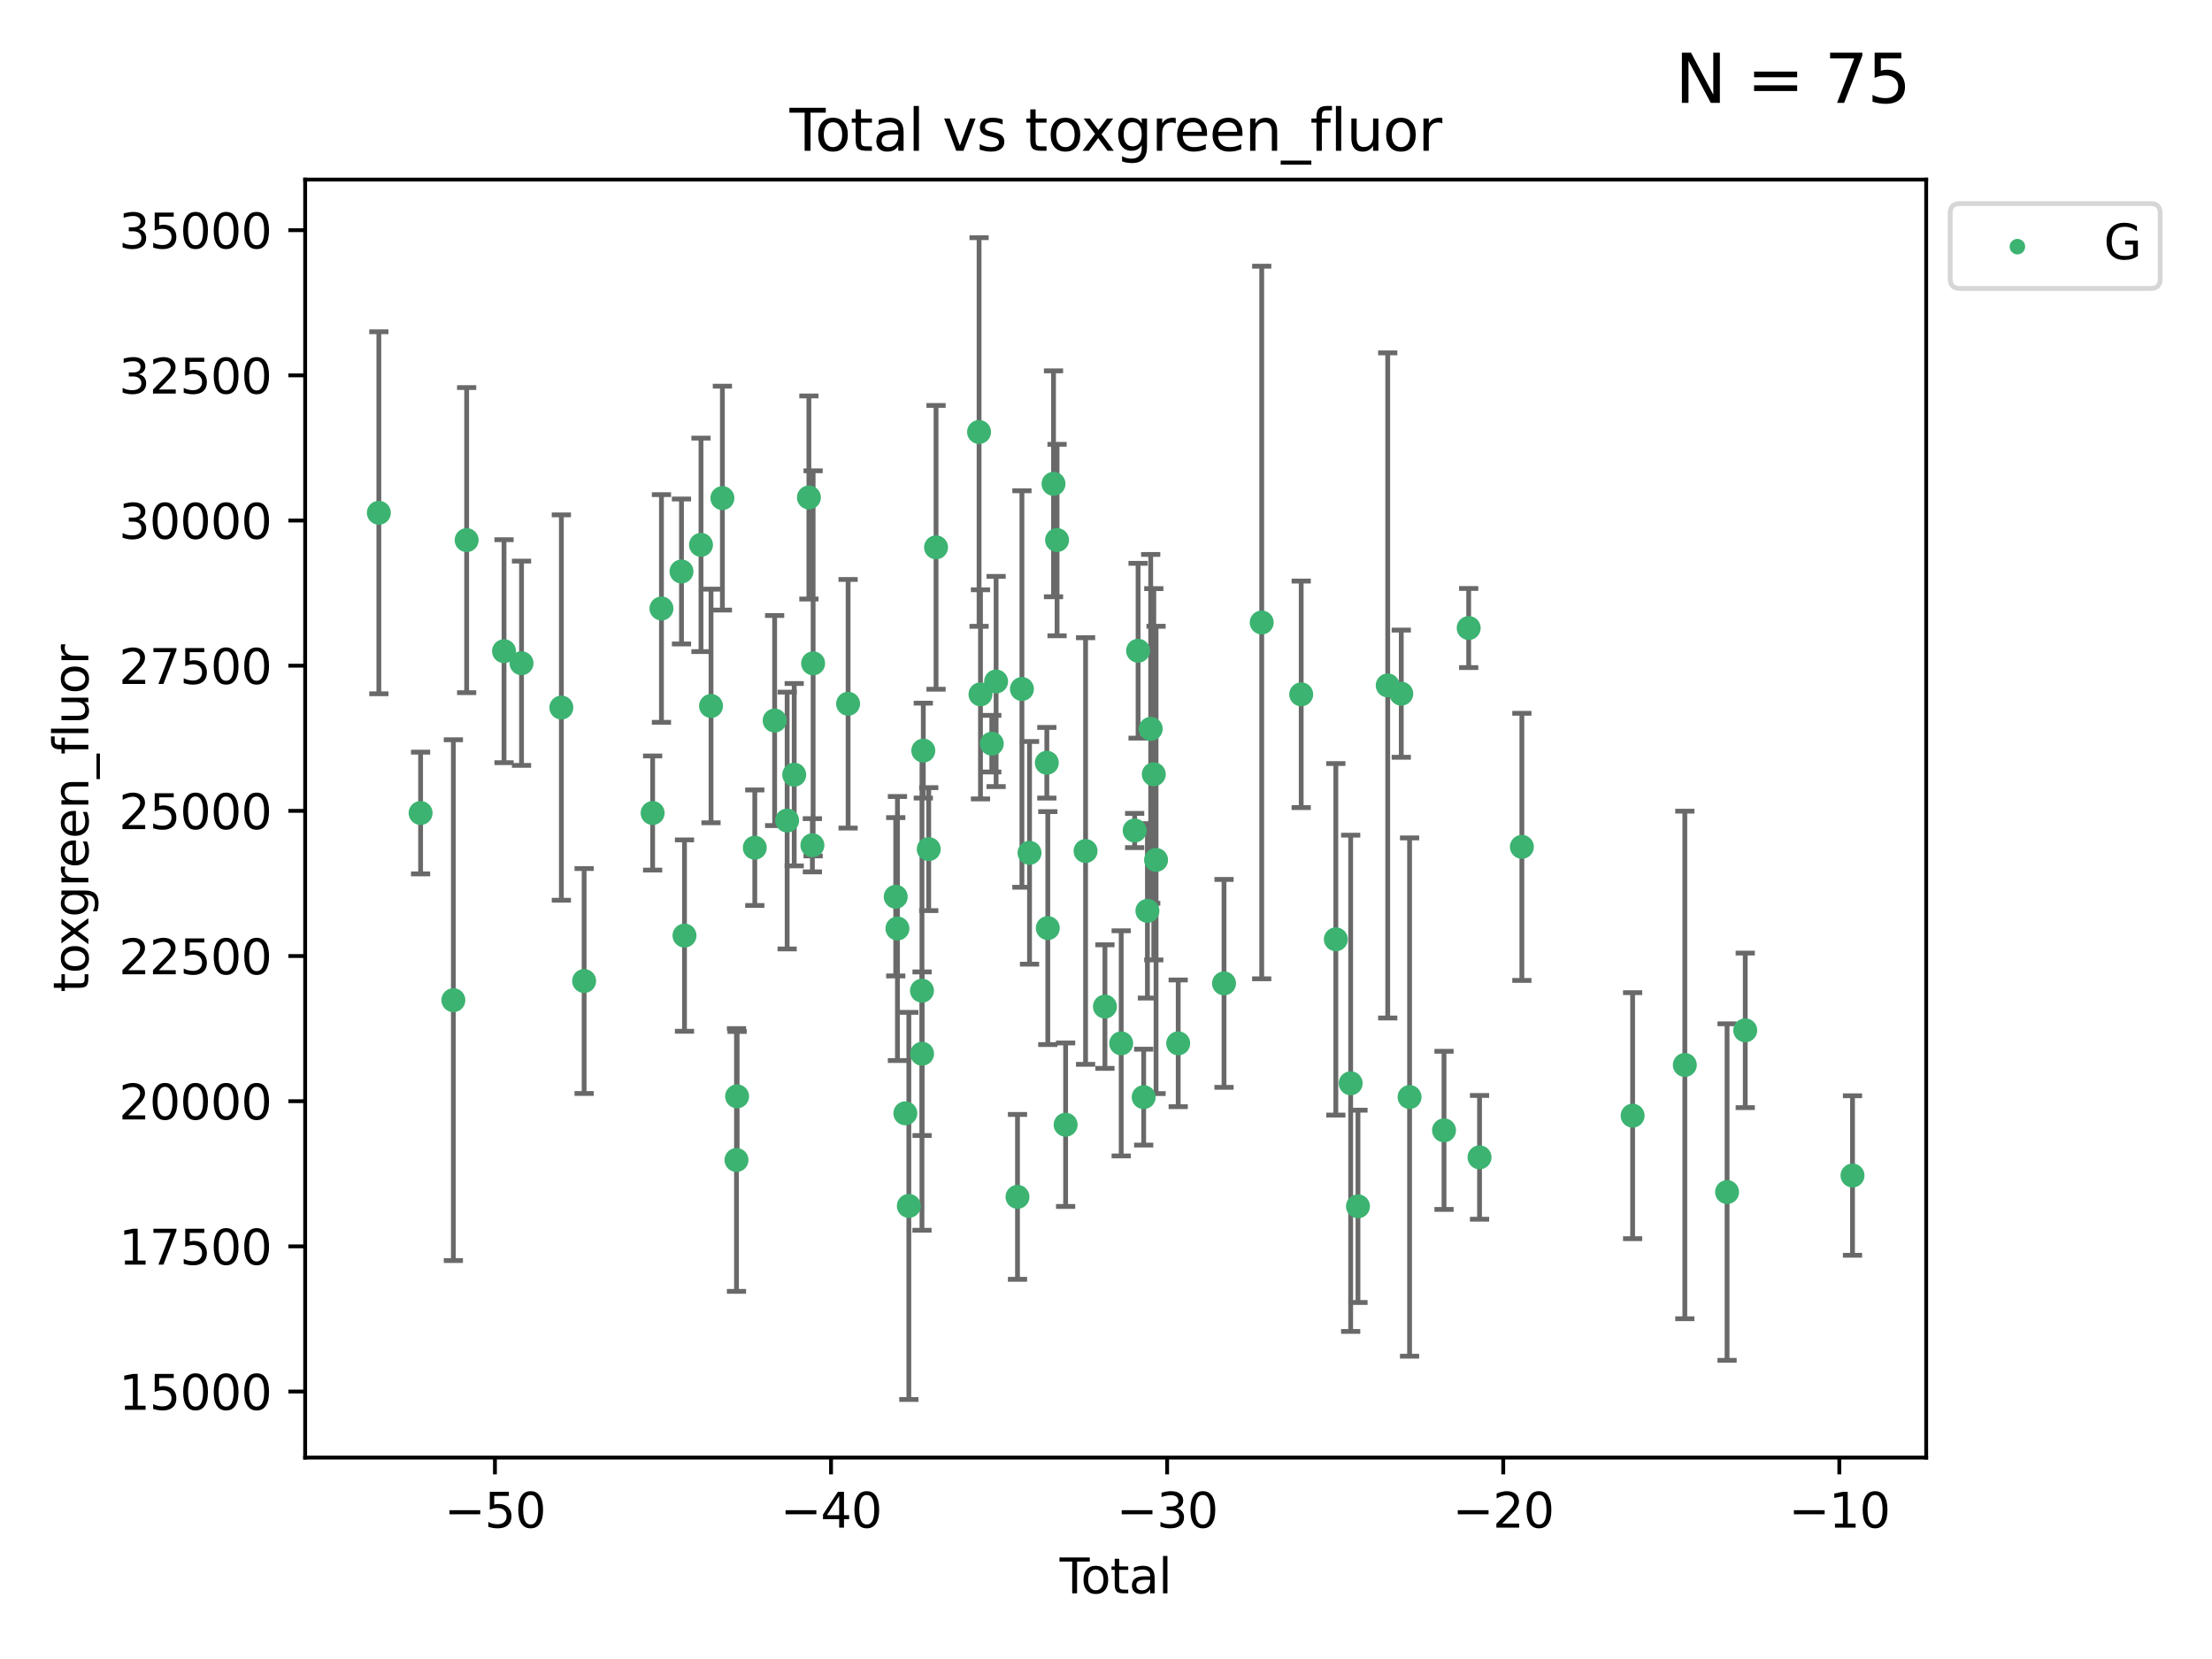 <?xml version="1.0" encoding="utf-8" standalone="no"?>
<!DOCTYPE svg PUBLIC "-//W3C//DTD SVG 1.1//EN"
  "http://www.w3.org/Graphics/SVG/1.1/DTD/svg11.dtd">
<svg xmlns:xlink="http://www.w3.org/1999/xlink" width="460.8pt" height="345.6pt" viewBox="0 0 460.8 345.6" xmlns="http://www.w3.org/2000/svg" version="1.1">
 <defs>
  <style type="text/css">*{stroke-linejoin: round; stroke-linecap: butt}</style>
 </defs>
 <g id="figure_1">
  <g id="patch_1">
   <path d="M 0 345.6 
L 460.8 345.6 
L 460.8 0 
L 0 0 
z
" style="fill: #ffffff"/>
  </g>
  <g id="axes_1">
   <g id="patch_2">
    <path d="M 63.571 303.64 
L 401.26 303.64 
L 401.26 37.411 
L 63.571 37.411 
z
" style="fill: #ffffff"/>
   </g>
   <g id="PathCollection_1">
    <defs>
     <path id="ma8400df9cc" d="M 0 1.118 
C 0.297 1.118 0.581 1 0.791 0.791 
C 1 0.581 1.118 0.297 1.118 0 
C 1.118 -0.297 1 -0.581 0.791 -0.791 
C 0.581 -1 0.297 -1.118 0 -1.118 
C -0.297 -1.118 -0.581 -1 -0.791 -0.791 
C -1 -0.581 -1.118 -0.297 -1.118 0 
C -1.118 0.297 -1 0.581 -0.791 0.791 
C -0.581 1 -0.297 1.118 0 1.118 
z
" style="stroke: #3cb371"/>
    </defs>
    <g clip-path="url(#p29e44ed78c)">
     <use xlink:href="#ma8400df9cc" x="78.921" y="106.821" style="fill: #3cb371; stroke: #3cb371"/>
     <use xlink:href="#ma8400df9cc" x="87.62" y="169.364" style="fill: #3cb371; stroke: #3cb371"/>
     <use xlink:href="#ma8400df9cc" x="94.445" y="208.353" style="fill: #3cb371; stroke: #3cb371"/>
     <use xlink:href="#ma8400df9cc" x="97.212" y="112.516" style="fill: #3cb371; stroke: #3cb371"/>
     <use xlink:href="#ma8400df9cc" x="104.997" y="135.652" style="fill: #3cb371; stroke: #3cb371"/>
     <use xlink:href="#ma8400df9cc" x="108.643" y="138.165" style="fill: #3cb371; stroke: #3cb371"/>
     <use xlink:href="#ma8400df9cc" x="116.941" y="147.396" style="fill: #3cb371; stroke: #3cb371"/>
     <use xlink:href="#ma8400df9cc" x="121.685" y="204.362" style="fill: #3cb371; stroke: #3cb371"/>
     <use xlink:href="#ma8400df9cc" x="135.954" y="169.367" style="fill: #3cb371; stroke: #3cb371"/>
     <use xlink:href="#ma8400df9cc" x="137.793" y="126.756" style="fill: #3cb371; stroke: #3cb371"/>
     <use xlink:href="#ma8400df9cc" x="141.966" y="119.05" style="fill: #3cb371; stroke: #3cb371"/>
     <use xlink:href="#ma8400df9cc" x="142.593" y="194.898" style="fill: #3cb371; stroke: #3cb371"/>
     <use xlink:href="#ma8400df9cc" x="146.029" y="113.502" style="fill: #3cb371; stroke: #3cb371"/>
     <use xlink:href="#ma8400df9cc" x="148.12" y="147.065" style="fill: #3cb371; stroke: #3cb371"/>
     <use xlink:href="#ma8400df9cc" x="150.488" y="103.765" style="fill: #3cb371; stroke: #3cb371"/>
     <use xlink:href="#ma8400df9cc" x="153.423" y="241.649" style="fill: #3cb371; stroke: #3cb371"/>
     <use xlink:href="#ma8400df9cc" x="153.552" y="228.39" style="fill: #3cb371; stroke: #3cb371"/>
     <use xlink:href="#ma8400df9cc" x="157.237" y="176.594" style="fill: #3cb371; stroke: #3cb371"/>
     <use xlink:href="#ma8400df9cc" x="161.372" y="150.101" style="fill: #3cb371; stroke: #3cb371"/>
     <use xlink:href="#ma8400df9cc" x="163.976" y="170.93" style="fill: #3cb371; stroke: #3cb371"/>
     <use xlink:href="#ma8400df9cc" x="165.449" y="161.387" style="fill: #3cb371; stroke: #3cb371"/>
     <use xlink:href="#ma8400df9cc" x="168.509" y="103.633" style="fill: #3cb371; stroke: #3cb371"/>
     <use xlink:href="#ma8400df9cc" x="169.236" y="176.083" style="fill: #3cb371; stroke: #3cb371"/>
     <use xlink:href="#ma8400df9cc" x="169.387" y="138.189" style="fill: #3cb371; stroke: #3cb371"/>
     <use xlink:href="#ma8400df9cc" x="176.674" y="146.607" style="fill: #3cb371; stroke: #3cb371"/>
     <use xlink:href="#ma8400df9cc" x="186.598" y="186.814" style="fill: #3cb371; stroke: #3cb371"/>
     <use xlink:href="#ma8400df9cc" x="186.953" y="193.427" style="fill: #3cb371; stroke: #3cb371"/>
     <use xlink:href="#ma8400df9cc" x="188.603" y="231.923" style="fill: #3cb371; stroke: #3cb371"/>
     <use xlink:href="#ma8400df9cc" x="189.329" y="251.214" style="fill: #3cb371; stroke: #3cb371"/>
     <use xlink:href="#ma8400df9cc" x="192.065" y="206.38" style="fill: #3cb371; stroke: #3cb371"/>
     <use xlink:href="#ma8400df9cc" x="192.084" y="219.511" style="fill: #3cb371; stroke: #3cb371"/>
     <use xlink:href="#ma8400df9cc" x="192.34" y="156.364" style="fill: #3cb371; stroke: #3cb371"/>
     <use xlink:href="#ma8400df9cc" x="193.471" y="176.886" style="fill: #3cb371; stroke: #3cb371"/>
     <use xlink:href="#ma8400df9cc" x="194.996" y="114.023" style="fill: #3cb371; stroke: #3cb371"/>
     <use xlink:href="#ma8400df9cc" x="203.958" y="89.993" style="fill: #3cb371; stroke: #3cb371"/>
     <use xlink:href="#ma8400df9cc" x="204.253" y="144.644" style="fill: #3cb371; stroke: #3cb371"/>
     <use xlink:href="#ma8400df9cc" x="206.609" y="154.92" style="fill: #3cb371; stroke: #3cb371"/>
     <use xlink:href="#ma8400df9cc" x="207.507" y="141.966" style="fill: #3cb371; stroke: #3cb371"/>
     <use xlink:href="#ma8400df9cc" x="211.964" y="249.33" style="fill: #3cb371; stroke: #3cb371"/>
     <use xlink:href="#ma8400df9cc" x="212.886" y="143.532" style="fill: #3cb371; stroke: #3cb371"/>
     <use xlink:href="#ma8400df9cc" x="214.47" y="177.66" style="fill: #3cb371; stroke: #3cb371"/>
     <use xlink:href="#ma8400df9cc" x="218.074" y="158.895" style="fill: #3cb371; stroke: #3cb371"/>
     <use xlink:href="#ma8400df9cc" x="218.276" y="193.338" style="fill: #3cb371; stroke: #3cb371"/>
     <use xlink:href="#ma8400df9cc" x="219.467" y="100.785" style="fill: #3cb371; stroke: #3cb371"/>
     <use xlink:href="#ma8400df9cc" x="220.206" y="112.503" style="fill: #3cb371; stroke: #3cb371"/>
     <use xlink:href="#ma8400df9cc" x="221.988" y="234.299" style="fill: #3cb371; stroke: #3cb371"/>
     <use xlink:href="#ma8400df9cc" x="226.144" y="177.283" style="fill: #3cb371; stroke: #3cb371"/>
     <use xlink:href="#ma8400df9cc" x="230.178" y="209.687" style="fill: #3cb371; stroke: #3cb371"/>
     <use xlink:href="#ma8400df9cc" x="233.567" y="217.348" style="fill: #3cb371; stroke: #3cb371"/>
     <use xlink:href="#ma8400df9cc" x="236.369" y="173.01" style="fill: #3cb371; stroke: #3cb371"/>
     <use xlink:href="#ma8400df9cc" x="237.083" y="135.561" style="fill: #3cb371; stroke: #3cb371"/>
     <use xlink:href="#ma8400df9cc" x="238.251" y="228.552" style="fill: #3cb371; stroke: #3cb371"/>
     <use xlink:href="#ma8400df9cc" x="239.029" y="189.749" style="fill: #3cb371; stroke: #3cb371"/>
     <use xlink:href="#ma8400df9cc" x="239.712" y="151.833" style="fill: #3cb371; stroke: #3cb371"/>
     <use xlink:href="#ma8400df9cc" x="240.356" y="161.294" style="fill: #3cb371; stroke: #3cb371"/>
     <use xlink:href="#ma8400df9cc" x="240.828" y="179.136" style="fill: #3cb371; stroke: #3cb371"/>
     <use xlink:href="#ma8400df9cc" x="245.442" y="217.345" style="fill: #3cb371; stroke: #3cb371"/>
     <use xlink:href="#ma8400df9cc" x="254.985" y="204.856" style="fill: #3cb371; stroke: #3cb371"/>
     <use xlink:href="#ma8400df9cc" x="262.838" y="129.677" style="fill: #3cb371; stroke: #3cb371"/>
     <use xlink:href="#ma8400df9cc" x="271.065" y="144.642" style="fill: #3cb371; stroke: #3cb371"/>
     <use xlink:href="#ma8400df9cc" x="278.279" y="195.677" style="fill: #3cb371; stroke: #3cb371"/>
     <use xlink:href="#ma8400df9cc" x="281.37" y="225.668" style="fill: #3cb371; stroke: #3cb371"/>
     <use xlink:href="#ma8400df9cc" x="282.891" y="251.303" style="fill: #3cb371; stroke: #3cb371"/>
     <use xlink:href="#ma8400df9cc" x="289.089" y="142.788" style="fill: #3cb371; stroke: #3cb371"/>
     <use xlink:href="#ma8400df9cc" x="291.911" y="144.506" style="fill: #3cb371; stroke: #3cb371"/>
     <use xlink:href="#ma8400df9cc" x="293.641" y="228.534" style="fill: #3cb371; stroke: #3cb371"/>
     <use xlink:href="#ma8400df9cc" x="300.817" y="235.47" style="fill: #3cb371; stroke: #3cb371"/>
     <use xlink:href="#ma8400df9cc" x="305.954" y="130.829" style="fill: #3cb371; stroke: #3cb371"/>
     <use xlink:href="#ma8400df9cc" x="308.216" y="241.094" style="fill: #3cb371; stroke: #3cb371"/>
     <use xlink:href="#ma8400df9cc" x="317.034" y="176.416" style="fill: #3cb371; stroke: #3cb371"/>
     <use xlink:href="#ma8400df9cc" x="340.106" y="232.413" style="fill: #3cb371; stroke: #3cb371"/>
     <use xlink:href="#ma8400df9cc" x="350.98" y="221.85" style="fill: #3cb371; stroke: #3cb371"/>
     <use xlink:href="#ma8400df9cc" x="359.78" y="248.329" style="fill: #3cb371; stroke: #3cb371"/>
     <use xlink:href="#ma8400df9cc" x="363.567" y="214.638" style="fill: #3cb371; stroke: #3cb371"/>
     <use xlink:href="#ma8400df9cc" x="385.911" y="244.881" style="fill: #3cb371; stroke: #3cb371"/>
    </g>
   </g>
   <g id="matplotlib.axis_1">
    <g id="xtick_1">
     <g id="line2d_1">
      <defs>
       <path id="me58704689b" d="M 0 0 
L 0 3.5 
" style="stroke: #000000; stroke-width: 0.8"/>
      </defs>
      <g>
       <use xlink:href="#me58704689b" x="103.104" y="303.64" style="stroke: #000000; stroke-width: 0.8"/>
      </g>
     </g>
     <g id="text_1">
      <!-- −50 -->
      <g transform="translate(92.552 318.238)scale(0.1 -0.1)">
       <defs>
        <path id="DejaVuSans-2212" d="M 678 2272 
L 4684 2272 
L 4684 1741 
L 678 1741 
L 678 2272 
z
" transform="scale(0.016)"/>
        <path id="DejaVuSans-35" d="M 691 4666 
L 3169 4666 
L 3169 4134 
L 1269 4134 
L 1269 2991 
Q 1406 3038 1543 3061 
Q 1681 3084 1819 3084 
Q 2600 3084 3056 2656 
Q 3513 2228 3513 1497 
Q 3513 744 3044 326 
Q 2575 -91 1722 -91 
Q 1428 -91 1123 -41 
Q 819 9 494 109 
L 494 744 
Q 775 591 1075 516 
Q 1375 441 1709 441 
Q 2250 441 2565 725 
Q 2881 1009 2881 1497 
Q 2881 1984 2565 2268 
Q 2250 2553 1709 2553 
Q 1456 2553 1204 2497 
Q 953 2441 691 2322 
L 691 4666 
z
" transform="scale(0.016)"/>
        <path id="DejaVuSans-30" d="M 2034 4250 
Q 1547 4250 1301 3770 
Q 1056 3291 1056 2328 
Q 1056 1369 1301 889 
Q 1547 409 2034 409 
Q 2525 409 2770 889 
Q 3016 1369 3016 2328 
Q 3016 3291 2770 3770 
Q 2525 4250 2034 4250 
z
M 2034 4750 
Q 2819 4750 3233 4129 
Q 3647 3509 3647 2328 
Q 3647 1150 3233 529 
Q 2819 -91 2034 -91 
Q 1250 -91 836 529 
Q 422 1150 422 2328 
Q 422 3509 836 4129 
Q 1250 4750 2034 4750 
z
" transform="scale(0.016)"/>
       </defs>
       <use xlink:href="#DejaVuSans-2212"/>
       <use xlink:href="#DejaVuSans-35" x="83.789"/>
       <use xlink:href="#DejaVuSans-30" x="147.412"/>
      </g>
     </g>
    </g>
    <g id="xtick_2">
     <g id="line2d_2">
      <g>
       <use xlink:href="#me58704689b" x="173.12" y="303.64" style="stroke: #000000; stroke-width: 0.8"/>
      </g>
     </g>
     <g id="text_2">
      <!-- −40 -->
      <g transform="translate(162.567 318.238)scale(0.1 -0.1)">
       <defs>
        <path id="DejaVuSans-34" d="M 2419 4116 
L 825 1625 
L 2419 1625 
L 2419 4116 
z
M 2253 4666 
L 3047 4666 
L 3047 1625 
L 3713 1625 
L 3713 1100 
L 3047 1100 
L 3047 0 
L 2419 0 
L 2419 1100 
L 313 1100 
L 313 1709 
L 2253 4666 
z
" transform="scale(0.016)"/>
       </defs>
       <use xlink:href="#DejaVuSans-2212"/>
       <use xlink:href="#DejaVuSans-34" x="83.789"/>
       <use xlink:href="#DejaVuSans-30" x="147.412"/>
      </g>
     </g>
    </g>
    <g id="xtick_3">
     <g id="line2d_3">
      <g>
       <use xlink:href="#me58704689b" x="243.135" y="303.64" style="stroke: #000000; stroke-width: 0.8"/>
      </g>
     </g>
     <g id="text_3">
      <!-- −30 -->
      <g transform="translate(232.583 318.238)scale(0.1 -0.1)">
       <defs>
        <path id="DejaVuSans-33" d="M 2597 2516 
Q 3050 2419 3304 2112 
Q 3559 1806 3559 1356 
Q 3559 666 3084 287 
Q 2609 -91 1734 -91 
Q 1441 -91 1130 -33 
Q 819 25 488 141 
L 488 750 
Q 750 597 1062 519 
Q 1375 441 1716 441 
Q 2309 441 2620 675 
Q 2931 909 2931 1356 
Q 2931 1769 2642 2001 
Q 2353 2234 1838 2234 
L 1294 2234 
L 1294 2753 
L 1863 2753 
Q 2328 2753 2575 2939 
Q 2822 3125 2822 3475 
Q 2822 3834 2567 4026 
Q 2313 4219 1838 4219 
Q 1578 4219 1281 4162 
Q 984 4106 628 3988 
L 628 4550 
Q 988 4650 1302 4700 
Q 1616 4750 1894 4750 
Q 2613 4750 3031 4423 
Q 3450 4097 3450 3541 
Q 3450 3153 3228 2886 
Q 3006 2619 2597 2516 
z
" transform="scale(0.016)"/>
       </defs>
       <use xlink:href="#DejaVuSans-2212"/>
       <use xlink:href="#DejaVuSans-33" x="83.789"/>
       <use xlink:href="#DejaVuSans-30" x="147.412"/>
      </g>
     </g>
    </g>
    <g id="xtick_4">
     <g id="line2d_4">
      <g>
       <use xlink:href="#me58704689b" x="313.151" y="303.64" style="stroke: #000000; stroke-width: 0.8"/>
      </g>
     </g>
     <g id="text_4">
      <!-- −20 -->
      <g transform="translate(302.598 318.238)scale(0.1 -0.1)">
       <defs>
        <path id="DejaVuSans-32" d="M 1228 531 
L 3431 531 
L 3431 0 
L 469 0 
L 469 531 
Q 828 903 1448 1529 
Q 2069 2156 2228 2338 
Q 2531 2678 2651 2914 
Q 2772 3150 2772 3378 
Q 2772 3750 2511 3984 
Q 2250 4219 1831 4219 
Q 1534 4219 1204 4116 
Q 875 4013 500 3803 
L 500 4441 
Q 881 4594 1212 4672 
Q 1544 4750 1819 4750 
Q 2544 4750 2975 4387 
Q 3406 4025 3406 3419 
Q 3406 3131 3298 2873 
Q 3191 2616 2906 2266 
Q 2828 2175 2409 1742 
Q 1991 1309 1228 531 
z
" transform="scale(0.016)"/>
       </defs>
       <use xlink:href="#DejaVuSans-2212"/>
       <use xlink:href="#DejaVuSans-32" x="83.789"/>
       <use xlink:href="#DejaVuSans-30" x="147.412"/>
      </g>
     </g>
    </g>
    <g id="xtick_5">
     <g id="line2d_5">
      <g>
       <use xlink:href="#me58704689b" x="383.166" y="303.64" style="stroke: #000000; stroke-width: 0.8"/>
      </g>
     </g>
     <g id="text_5">
      <!-- −10 -->
      <g transform="translate(372.614 318.238)scale(0.1 -0.1)">
       <defs>
        <path id="DejaVuSans-31" d="M 794 531 
L 1825 531 
L 1825 4091 
L 703 3866 
L 703 4441 
L 1819 4666 
L 2450 4666 
L 2450 531 
L 3481 531 
L 3481 0 
L 794 0 
L 794 531 
z
" transform="scale(0.016)"/>
       </defs>
       <use xlink:href="#DejaVuSans-2212"/>
       <use xlink:href="#DejaVuSans-31" x="83.789"/>
       <use xlink:href="#DejaVuSans-30" x="147.412"/>
      </g>
     </g>
    </g>
    <g id="text_6">
     <!-- Total -->
     <g transform="translate(220.739 331.917)scale(0.1 -0.1)">
      <defs>
       <path id="DejaVuSans-54" d="M -19 4666 
L 3928 4666 
L 3928 4134 
L 2272 4134 
L 2272 0 
L 1638 0 
L 1638 4134 
L -19 4134 
L -19 4666 
z
" transform="scale(0.016)"/>
       <path id="DejaVuSans-6f" d="M 1959 3097 
Q 1497 3097 1228 2736 
Q 959 2375 959 1747 
Q 959 1119 1226 758 
Q 1494 397 1959 397 
Q 2419 397 2687 759 
Q 2956 1122 2956 1747 
Q 2956 2369 2687 2733 
Q 2419 3097 1959 3097 
z
M 1959 3584 
Q 2709 3584 3137 3096 
Q 3566 2609 3566 1747 
Q 3566 888 3137 398 
Q 2709 -91 1959 -91 
Q 1206 -91 779 398 
Q 353 888 353 1747 
Q 353 2609 779 3096 
Q 1206 3584 1959 3584 
z
" transform="scale(0.016)"/>
       <path id="DejaVuSans-74" d="M 1172 4494 
L 1172 3500 
L 2356 3500 
L 2356 3053 
L 1172 3053 
L 1172 1153 
Q 1172 725 1289 603 
Q 1406 481 1766 481 
L 2356 481 
L 2356 0 
L 1766 0 
Q 1100 0 847 248 
Q 594 497 594 1153 
L 594 3053 
L 172 3053 
L 172 3500 
L 594 3500 
L 594 4494 
L 1172 4494 
z
" transform="scale(0.016)"/>
       <path id="DejaVuSans-61" d="M 2194 1759 
Q 1497 1759 1228 1600 
Q 959 1441 959 1056 
Q 959 750 1161 570 
Q 1363 391 1709 391 
Q 2188 391 2477 730 
Q 2766 1069 2766 1631 
L 2766 1759 
L 2194 1759 
z
M 3341 1997 
L 3341 0 
L 2766 0 
L 2766 531 
Q 2569 213 2275 61 
Q 1981 -91 1556 -91 
Q 1019 -91 701 211 
Q 384 513 384 1019 
Q 384 1609 779 1909 
Q 1175 2209 1959 2209 
L 2766 2209 
L 2766 2266 
Q 2766 2663 2505 2880 
Q 2244 3097 1772 3097 
Q 1472 3097 1187 3025 
Q 903 2953 641 2809 
L 641 3341 
Q 956 3463 1253 3523 
Q 1550 3584 1831 3584 
Q 2591 3584 2966 3190 
Q 3341 2797 3341 1997 
z
" transform="scale(0.016)"/>
       <path id="DejaVuSans-6c" d="M 603 4863 
L 1178 4863 
L 1178 0 
L 603 0 
L 603 4863 
z
" transform="scale(0.016)"/>
      </defs>
      <use xlink:href="#DejaVuSans-54"/>
      <use xlink:href="#DejaVuSans-6f" x="44.084"/>
      <use xlink:href="#DejaVuSans-74" x="105.266"/>
      <use xlink:href="#DejaVuSans-61" x="144.475"/>
      <use xlink:href="#DejaVuSans-6c" x="205.754"/>
     </g>
    </g>
   </g>
   <g id="matplotlib.axis_2">
    <g id="ytick_1">
     <g id="line2d_6">
      <defs>
       <path id="m68dee254c5" d="M 0 0 
L -3.5 0 
" style="stroke: #000000; stroke-width: 0.8"/>
      </defs>
      <g>
       <use xlink:href="#m68dee254c5" x="63.571" y="289.883" style="stroke: #000000; stroke-width: 0.8"/>
      </g>
     </g>
     <g id="text_7">
      <!-- 15000 -->
      <g transform="translate(24.759 293.683)scale(0.1 -0.1)">
       <use xlink:href="#DejaVuSans-31"/>
       <use xlink:href="#DejaVuSans-35" x="63.623"/>
       <use xlink:href="#DejaVuSans-30" x="127.246"/>
       <use xlink:href="#DejaVuSans-30" x="190.869"/>
       <use xlink:href="#DejaVuSans-30" x="254.492"/>
      </g>
     </g>
    </g>
    <g id="ytick_2">
     <g id="line2d_7">
      <g>
       <use xlink:href="#m68dee254c5" x="63.571" y="259.642" style="stroke: #000000; stroke-width: 0.8"/>
      </g>
     </g>
     <g id="text_8">
      <!-- 17500 -->
      <g transform="translate(24.759 263.441)scale(0.1 -0.1)">
       <defs>
        <path id="DejaVuSans-37" d="M 525 4666 
L 3525 4666 
L 3525 4397 
L 1831 0 
L 1172 0 
L 2766 4134 
L 525 4134 
L 525 4666 
z
" transform="scale(0.016)"/>
       </defs>
       <use xlink:href="#DejaVuSans-31"/>
       <use xlink:href="#DejaVuSans-37" x="63.623"/>
       <use xlink:href="#DejaVuSans-35" x="127.246"/>
       <use xlink:href="#DejaVuSans-30" x="190.869"/>
       <use xlink:href="#DejaVuSans-30" x="254.492"/>
      </g>
     </g>
    </g>
    <g id="ytick_3">
     <g id="line2d_8">
      <g>
       <use xlink:href="#m68dee254c5" x="63.571" y="229.4" style="stroke: #000000; stroke-width: 0.8"/>
      </g>
     </g>
     <g id="text_9">
      <!-- 20000 -->
      <g transform="translate(24.759 233.199)scale(0.1 -0.1)">
       <use xlink:href="#DejaVuSans-32"/>
       <use xlink:href="#DejaVuSans-30" x="63.623"/>
       <use xlink:href="#DejaVuSans-30" x="127.246"/>
       <use xlink:href="#DejaVuSans-30" x="190.869"/>
       <use xlink:href="#DejaVuSans-30" x="254.492"/>
      </g>
     </g>
    </g>
    <g id="ytick_4">
     <g id="line2d_9">
      <g>
       <use xlink:href="#m68dee254c5" x="63.571" y="199.159" style="stroke: #000000; stroke-width: 0.8"/>
      </g>
     </g>
     <g id="text_10">
      <!-- 22500 -->
      <g transform="translate(24.759 202.958)scale(0.1 -0.1)">
       <use xlink:href="#DejaVuSans-32"/>
       <use xlink:href="#DejaVuSans-32" x="63.623"/>
       <use xlink:href="#DejaVuSans-35" x="127.246"/>
       <use xlink:href="#DejaVuSans-30" x="190.869"/>
       <use xlink:href="#DejaVuSans-30" x="254.492"/>
      </g>
     </g>
    </g>
    <g id="ytick_5">
     <g id="line2d_10">
      <g>
       <use xlink:href="#m68dee254c5" x="63.571" y="168.917" style="stroke: #000000; stroke-width: 0.8"/>
      </g>
     </g>
     <g id="text_11">
      <!-- 25000 -->
      <g transform="translate(24.759 172.716)scale(0.1 -0.1)">
       <use xlink:href="#DejaVuSans-32"/>
       <use xlink:href="#DejaVuSans-35" x="63.623"/>
       <use xlink:href="#DejaVuSans-30" x="127.246"/>
       <use xlink:href="#DejaVuSans-30" x="190.869"/>
       <use xlink:href="#DejaVuSans-30" x="254.492"/>
      </g>
     </g>
    </g>
    <g id="ytick_6">
     <g id="line2d_11">
      <g>
       <use xlink:href="#m68dee254c5" x="63.571" y="138.675" style="stroke: #000000; stroke-width: 0.8"/>
      </g>
     </g>
     <g id="text_12">
      <!-- 27500 -->
      <g transform="translate(24.759 142.475)scale(0.1 -0.1)">
       <use xlink:href="#DejaVuSans-32"/>
       <use xlink:href="#DejaVuSans-37" x="63.623"/>
       <use xlink:href="#DejaVuSans-35" x="127.246"/>
       <use xlink:href="#DejaVuSans-30" x="190.869"/>
       <use xlink:href="#DejaVuSans-30" x="254.492"/>
      </g>
     </g>
    </g>
    <g id="ytick_7">
     <g id="line2d_12">
      <g>
       <use xlink:href="#m68dee254c5" x="63.571" y="108.434" style="stroke: #000000; stroke-width: 0.8"/>
      </g>
     </g>
     <g id="text_13">
      <!-- 30000 -->
      <g transform="translate(24.759 112.233)scale(0.1 -0.1)">
       <use xlink:href="#DejaVuSans-33"/>
       <use xlink:href="#DejaVuSans-30" x="63.623"/>
       <use xlink:href="#DejaVuSans-30" x="127.246"/>
       <use xlink:href="#DejaVuSans-30" x="190.869"/>
       <use xlink:href="#DejaVuSans-30" x="254.492"/>
      </g>
     </g>
    </g>
    <g id="ytick_8">
     <g id="line2d_13">
      <g>
       <use xlink:href="#m68dee254c5" x="63.571" y="78.192" style="stroke: #000000; stroke-width: 0.8"/>
      </g>
     </g>
     <g id="text_14">
      <!-- 32500 -->
      <g transform="translate(24.759 81.991)scale(0.1 -0.1)">
       <use xlink:href="#DejaVuSans-33"/>
       <use xlink:href="#DejaVuSans-32" x="63.623"/>
       <use xlink:href="#DejaVuSans-35" x="127.246"/>
       <use xlink:href="#DejaVuSans-30" x="190.869"/>
       <use xlink:href="#DejaVuSans-30" x="254.492"/>
      </g>
     </g>
    </g>
    <g id="ytick_9">
     <g id="line2d_14">
      <g>
       <use xlink:href="#m68dee254c5" x="63.571" y="47.951" style="stroke: #000000; stroke-width: 0.8"/>
      </g>
     </g>
     <g id="text_15">
      <!-- 35000 -->
      <g transform="translate(24.759 51.75)scale(0.1 -0.1)">
       <use xlink:href="#DejaVuSans-33"/>
       <use xlink:href="#DejaVuSans-35" x="63.623"/>
       <use xlink:href="#DejaVuSans-30" x="127.246"/>
       <use xlink:href="#DejaVuSans-30" x="190.869"/>
       <use xlink:href="#DejaVuSans-30" x="254.492"/>
      </g>
     </g>
    </g>
    <g id="text_16">
     <!-- toxgreen_fluor -->
     <g transform="translate(18.401 206.72)rotate(-90)scale(0.1 -0.1)">
      <defs>
       <path id="DejaVuSans-78" d="M 3513 3500 
L 2247 1797 
L 3578 0 
L 2900 0 
L 1881 1375 
L 863 0 
L 184 0 
L 1544 1831 
L 300 3500 
L 978 3500 
L 1906 2253 
L 2834 3500 
L 3513 3500 
z
" transform="scale(0.016)"/>
       <path id="DejaVuSans-67" d="M 2906 1791 
Q 2906 2416 2648 2759 
Q 2391 3103 1925 3103 
Q 1463 3103 1205 2759 
Q 947 2416 947 1791 
Q 947 1169 1205 825 
Q 1463 481 1925 481 
Q 2391 481 2648 825 
Q 2906 1169 2906 1791 
z
M 3481 434 
Q 3481 -459 3084 -895 
Q 2688 -1331 1869 -1331 
Q 1566 -1331 1297 -1286 
Q 1028 -1241 775 -1147 
L 775 -588 
Q 1028 -725 1275 -790 
Q 1522 -856 1778 -856 
Q 2344 -856 2625 -561 
Q 2906 -266 2906 331 
L 2906 616 
Q 2728 306 2450 153 
Q 2172 0 1784 0 
Q 1141 0 747 490 
Q 353 981 353 1791 
Q 353 2603 747 3093 
Q 1141 3584 1784 3584 
Q 2172 3584 2450 3431 
Q 2728 3278 2906 2969 
L 2906 3500 
L 3481 3500 
L 3481 434 
z
" transform="scale(0.016)"/>
       <path id="DejaVuSans-72" d="M 2631 2963 
Q 2534 3019 2420 3045 
Q 2306 3072 2169 3072 
Q 1681 3072 1420 2755 
Q 1159 2438 1159 1844 
L 1159 0 
L 581 0 
L 581 3500 
L 1159 3500 
L 1159 2956 
Q 1341 3275 1631 3429 
Q 1922 3584 2338 3584 
Q 2397 3584 2469 3576 
Q 2541 3569 2628 3553 
L 2631 2963 
z
" transform="scale(0.016)"/>
       <path id="DejaVuSans-65" d="M 3597 1894 
L 3597 1613 
L 953 1613 
Q 991 1019 1311 708 
Q 1631 397 2203 397 
Q 2534 397 2845 478 
Q 3156 559 3463 722 
L 3463 178 
Q 3153 47 2828 -22 
Q 2503 -91 2169 -91 
Q 1331 -91 842 396 
Q 353 884 353 1716 
Q 353 2575 817 3079 
Q 1281 3584 2069 3584 
Q 2775 3584 3186 3129 
Q 3597 2675 3597 1894 
z
M 3022 2063 
Q 3016 2534 2758 2815 
Q 2500 3097 2075 3097 
Q 1594 3097 1305 2825 
Q 1016 2553 972 2059 
L 3022 2063 
z
" transform="scale(0.016)"/>
       <path id="DejaVuSans-6e" d="M 3513 2113 
L 3513 0 
L 2938 0 
L 2938 2094 
Q 2938 2591 2744 2837 
Q 2550 3084 2163 3084 
Q 1697 3084 1428 2787 
Q 1159 2491 1159 1978 
L 1159 0 
L 581 0 
L 581 3500 
L 1159 3500 
L 1159 2956 
Q 1366 3272 1645 3428 
Q 1925 3584 2291 3584 
Q 2894 3584 3203 3211 
Q 3513 2838 3513 2113 
z
" transform="scale(0.016)"/>
       <path id="DejaVuSans-5f" d="M 3263 -1063 
L 3263 -1509 
L -63 -1509 
L -63 -1063 
L 3263 -1063 
z
" transform="scale(0.016)"/>
       <path id="DejaVuSans-66" d="M 2375 4863 
L 2375 4384 
L 1825 4384 
Q 1516 4384 1395 4259 
Q 1275 4134 1275 3809 
L 1275 3500 
L 2222 3500 
L 2222 3053 
L 1275 3053 
L 1275 0 
L 697 0 
L 697 3053 
L 147 3053 
L 147 3500 
L 697 3500 
L 697 3744 
Q 697 4328 969 4595 
Q 1241 4863 1831 4863 
L 2375 4863 
z
" transform="scale(0.016)"/>
       <path id="DejaVuSans-75" d="M 544 1381 
L 544 3500 
L 1119 3500 
L 1119 1403 
Q 1119 906 1312 657 
Q 1506 409 1894 409 
Q 2359 409 2629 706 
Q 2900 1003 2900 1516 
L 2900 3500 
L 3475 3500 
L 3475 0 
L 2900 0 
L 2900 538 
Q 2691 219 2414 64 
Q 2138 -91 1772 -91 
Q 1169 -91 856 284 
Q 544 659 544 1381 
z
M 1991 3584 
L 1991 3584 
z
" transform="scale(0.016)"/>
      </defs>
      <use xlink:href="#DejaVuSans-74"/>
      <use xlink:href="#DejaVuSans-6f" x="39.209"/>
      <use xlink:href="#DejaVuSans-78" x="97.266"/>
      <use xlink:href="#DejaVuSans-67" x="156.445"/>
      <use xlink:href="#DejaVuSans-72" x="219.922"/>
      <use xlink:href="#DejaVuSans-65" x="258.785"/>
      <use xlink:href="#DejaVuSans-65" x="320.309"/>
      <use xlink:href="#DejaVuSans-6e" x="381.832"/>
      <use xlink:href="#DejaVuSans-5f" x="445.211"/>
      <use xlink:href="#DejaVuSans-66" x="495.211"/>
      <use xlink:href="#DejaVuSans-6c" x="530.416"/>
      <use xlink:href="#DejaVuSans-75" x="558.199"/>
      <use xlink:href="#DejaVuSans-6f" x="621.578"/>
      <use xlink:href="#DejaVuSans-72" x="682.76"/>
     </g>
    </g>
   </g>
   <g id="LineCollection_1">
    <path d="M 78.921 144.526 
L 78.921 69.116 
" clip-path="url(#p29e44ed78c)" style="fill: none; stroke: #696969"/>
    <path d="M 87.62 182.046 
L 87.62 156.683 
" clip-path="url(#p29e44ed78c)" style="fill: none; stroke: #696969"/>
    <path d="M 94.445 262.603 
L 94.445 154.102 
" clip-path="url(#p29e44ed78c)" style="fill: none; stroke: #696969"/>
    <path d="M 97.212 144.296 
L 97.212 80.736 
" clip-path="url(#p29e44ed78c)" style="fill: none; stroke: #696969"/>
    <path d="M 104.997 158.875 
L 104.997 112.429 
" clip-path="url(#p29e44ed78c)" style="fill: none; stroke: #696969"/>
    <path d="M 108.643 159.44 
L 108.643 116.891 
" clip-path="url(#p29e44ed78c)" style="fill: none; stroke: #696969"/>
    <path d="M 116.941 187.536 
L 116.941 107.256 
" clip-path="url(#p29e44ed78c)" style="fill: none; stroke: #696969"/>
    <path d="M 121.685 227.788 
L 121.685 180.936 
" clip-path="url(#p29e44ed78c)" style="fill: none; stroke: #696969"/>
    <path d="M 135.954 181.258 
L 135.954 157.475 
" clip-path="url(#p29e44ed78c)" style="fill: none; stroke: #696969"/>
    <path d="M 137.793 150.472 
L 137.793 103.041 
" clip-path="url(#p29e44ed78c)" style="fill: none; stroke: #696969"/>
    <path d="M 141.966 134.148 
L 141.966 103.952 
" clip-path="url(#p29e44ed78c)" style="fill: none; stroke: #696969"/>
    <path d="M 142.593 214.831 
L 142.593 174.965 
" clip-path="url(#p29e44ed78c)" style="fill: none; stroke: #696969"/>
    <path d="M 146.029 135.739 
L 146.029 91.265 
" clip-path="url(#p29e44ed78c)" style="fill: none; stroke: #696969"/>
    <path d="M 148.12 171.395 
L 148.12 122.734 
" clip-path="url(#p29e44ed78c)" style="fill: none; stroke: #696969"/>
    <path d="M 150.488 127.089 
L 150.488 80.442 
" clip-path="url(#p29e44ed78c)" style="fill: none; stroke: #696969"/>
    <path d="M 153.423 269.018 
L 153.423 214.28 
" clip-path="url(#p29e44ed78c)" style="fill: none; stroke: #696969"/>
    <path d="M 153.552 241.907 
L 153.552 214.872 
" clip-path="url(#p29e44ed78c)" style="fill: none; stroke: #696969"/>
    <path d="M 157.237 188.628 
L 157.237 164.56 
" clip-path="url(#p29e44ed78c)" style="fill: none; stroke: #696969"/>
    <path d="M 161.372 171.984 
L 161.372 128.219 
" clip-path="url(#p29e44ed78c)" style="fill: none; stroke: #696969"/>
    <path d="M 163.976 197.681 
L 163.976 144.179 
" clip-path="url(#p29e44ed78c)" style="fill: none; stroke: #696969"/>
    <path d="M 165.449 180.382 
L 165.449 142.391 
" clip-path="url(#p29e44ed78c)" style="fill: none; stroke: #696969"/>
    <path d="M 168.509 124.786 
L 168.509 82.481 
" clip-path="url(#p29e44ed78c)" style="fill: none; stroke: #696969"/>
    <path d="M 169.236 181.628 
L 169.236 170.537 
" clip-path="url(#p29e44ed78c)" style="fill: none; stroke: #696969"/>
    <path d="M 169.387 178.303 
L 169.387 98.076 
" clip-path="url(#p29e44ed78c)" style="fill: none; stroke: #696969"/>
    <path d="M 176.674 172.502 
L 176.674 120.713 
" clip-path="url(#p29e44ed78c)" style="fill: none; stroke: #696969"/>
    <path d="M 186.598 203.304 
L 186.598 170.324 
" clip-path="url(#p29e44ed78c)" style="fill: none; stroke: #696969"/>
    <path d="M 186.953 220.927 
L 186.953 165.926 
" clip-path="url(#p29e44ed78c)" style="fill: none; stroke: #696969"/>
    <path d="M 188.603 232.749 
L 188.603 231.097 
" clip-path="url(#p29e44ed78c)" style="fill: none; stroke: #696969"/>
    <path d="M 189.329 291.539 
L 189.329 210.889 
" clip-path="url(#p29e44ed78c)" style="fill: none; stroke: #696969"/>
    <path d="M 192.065 256.283 
L 192.065 156.477 
" clip-path="url(#p29e44ed78c)" style="fill: none; stroke: #696969"/>
    <path d="M 192.084 236.553 
L 192.084 202.469 
" clip-path="url(#p29e44ed78c)" style="fill: none; stroke: #696969"/>
    <path d="M 192.34 166.253 
L 192.34 146.475 
" clip-path="url(#p29e44ed78c)" style="fill: none; stroke: #696969"/>
    <path d="M 193.471 189.692 
L 193.471 164.081 
" clip-path="url(#p29e44ed78c)" style="fill: none; stroke: #696969"/>
    <path d="M 194.996 143.581 
L 194.996 84.464 
" clip-path="url(#p29e44ed78c)" style="fill: none; stroke: #696969"/>
    <path d="M 203.958 130.474 
L 203.958 49.513 
" clip-path="url(#p29e44ed78c)" style="fill: none; stroke: #696969"/>
    <path d="M 204.253 166.429 
L 204.253 122.859 
" clip-path="url(#p29e44ed78c)" style="fill: none; stroke: #696969"/>
    <path d="M 206.609 160.819 
L 206.609 149.02 
" clip-path="url(#p29e44ed78c)" style="fill: none; stroke: #696969"/>
    <path d="M 207.507 163.86 
L 207.507 120.073 
" clip-path="url(#p29e44ed78c)" style="fill: none; stroke: #696969"/>
    <path d="M 211.964 266.502 
L 211.964 232.159 
" clip-path="url(#p29e44ed78c)" style="fill: none; stroke: #696969"/>
    <path d="M 212.886 184.826 
L 212.886 102.237 
" clip-path="url(#p29e44ed78c)" style="fill: none; stroke: #696969"/>
    <path d="M 214.47 200.855 
L 214.47 154.465 
" clip-path="url(#p29e44ed78c)" style="fill: none; stroke: #696969"/>
    <path d="M 218.074 166.255 
L 218.074 151.535 
" clip-path="url(#p29e44ed78c)" style="fill: none; stroke: #696969"/>
    <path d="M 218.276 217.601 
L 218.276 169.075 
" clip-path="url(#p29e44ed78c)" style="fill: none; stroke: #696969"/>
    <path d="M 219.467 124.317 
L 219.467 77.253 
" clip-path="url(#p29e44ed78c)" style="fill: none; stroke: #696969"/>
    <path d="M 220.206 132.449 
L 220.206 92.557 
" clip-path="url(#p29e44ed78c)" style="fill: none; stroke: #696969"/>
    <path d="M 221.988 251.328 
L 221.988 217.27 
" clip-path="url(#p29e44ed78c)" style="fill: none; stroke: #696969"/>
    <path d="M 226.144 221.72 
L 226.144 132.845 
" clip-path="url(#p29e44ed78c)" style="fill: none; stroke: #696969"/>
    <path d="M 230.178 222.559 
L 230.178 196.815 
" clip-path="url(#p29e44ed78c)" style="fill: none; stroke: #696969"/>
    <path d="M 233.567 240.799 
L 233.567 193.897 
" clip-path="url(#p29e44ed78c)" style="fill: none; stroke: #696969"/>
    <path d="M 236.369 176.574 
L 236.369 169.446 
" clip-path="url(#p29e44ed78c)" style="fill: none; stroke: #696969"/>
    <path d="M 237.083 153.77 
L 237.083 117.352 
" clip-path="url(#p29e44ed78c)" style="fill: none; stroke: #696969"/>
    <path d="M 238.251 238.537 
L 238.251 218.567 
" clip-path="url(#p29e44ed78c)" style="fill: none; stroke: #696969"/>
    <path d="M 239.029 207.912 
L 239.029 171.585 
" clip-path="url(#p29e44ed78c)" style="fill: none; stroke: #696969"/>
    <path d="M 239.712 188.168 
L 239.712 115.498 
" clip-path="url(#p29e44ed78c)" style="fill: none; stroke: #696969"/>
    <path d="M 240.356 199.969 
L 240.356 122.62 
" clip-path="url(#p29e44ed78c)" style="fill: none; stroke: #696969"/>
    <path d="M 240.828 227.811 
L 240.828 130.461 
" clip-path="url(#p29e44ed78c)" style="fill: none; stroke: #696969"/>
    <path d="M 245.442 230.543 
L 245.442 204.147 
" clip-path="url(#p29e44ed78c)" style="fill: none; stroke: #696969"/>
    <path d="M 254.985 226.512 
L 254.985 183.201 
" clip-path="url(#p29e44ed78c)" style="fill: none; stroke: #696969"/>
    <path d="M 262.838 203.898 
L 262.838 55.456 
" clip-path="url(#p29e44ed78c)" style="fill: none; stroke: #696969"/>
    <path d="M 271.065 168.235 
L 271.065 121.049 
" clip-path="url(#p29e44ed78c)" style="fill: none; stroke: #696969"/>
    <path d="M 278.279 232.292 
L 278.279 159.063 
" clip-path="url(#p29e44ed78c)" style="fill: none; stroke: #696969"/>
    <path d="M 281.37 277.355 
L 281.37 173.981 
" clip-path="url(#p29e44ed78c)" style="fill: none; stroke: #696969"/>
    <path d="M 282.891 271.333 
L 282.891 231.273 
" clip-path="url(#p29e44ed78c)" style="fill: none; stroke: #696969"/>
    <path d="M 289.089 212.067 
L 289.089 73.508 
" clip-path="url(#p29e44ed78c)" style="fill: none; stroke: #696969"/>
    <path d="M 291.911 157.752 
L 291.911 131.26 
" clip-path="url(#p29e44ed78c)" style="fill: none; stroke: #696969"/>
    <path d="M 293.641 282.518 
L 293.641 174.55 
" clip-path="url(#p29e44ed78c)" style="fill: none; stroke: #696969"/>
    <path d="M 300.817 251.94 
L 300.817 219.001 
" clip-path="url(#p29e44ed78c)" style="fill: none; stroke: #696969"/>
    <path d="M 305.954 139.067 
L 305.954 122.591 
" clip-path="url(#p29e44ed78c)" style="fill: none; stroke: #696969"/>
    <path d="M 308.216 253.984 
L 308.216 228.203 
" clip-path="url(#p29e44ed78c)" style="fill: none; stroke: #696969"/>
    <path d="M 317.034 204.238 
L 317.034 148.593 
" clip-path="url(#p29e44ed78c)" style="fill: none; stroke: #696969"/>
    <path d="M 340.106 258.035 
L 340.106 206.79 
" clip-path="url(#p29e44ed78c)" style="fill: none; stroke: #696969"/>
    <path d="M 350.98 274.72 
L 350.98 168.98 
" clip-path="url(#p29e44ed78c)" style="fill: none; stroke: #696969"/>
    <path d="M 359.78 283.379 
L 359.78 213.279 
" clip-path="url(#p29e44ed78c)" style="fill: none; stroke: #696969"/>
    <path d="M 363.567 230.734 
L 363.567 198.541 
" clip-path="url(#p29e44ed78c)" style="fill: none; stroke: #696969"/>
    <path d="M 385.911 261.497 
L 385.911 228.265 
" clip-path="url(#p29e44ed78c)" style="fill: none; stroke: #696969"/>
   </g>
   <g id="line2d_15">
    <defs>
     <path id="m61465d2fdb" d="M 2 0 
L -2 -0 
" style="stroke: #696969"/>
    </defs>
    <g clip-path="url(#p29e44ed78c)">
     <use xlink:href="#m61465d2fdb" x="78.921" y="144.526" style="fill: #696969; stroke: #696969"/>
     <use xlink:href="#m61465d2fdb" x="87.62" y="182.046" style="fill: #696969; stroke: #696969"/>
     <use xlink:href="#m61465d2fdb" x="94.445" y="262.603" style="fill: #696969; stroke: #696969"/>
     <use xlink:href="#m61465d2fdb" x="97.212" y="144.296" style="fill: #696969; stroke: #696969"/>
     <use xlink:href="#m61465d2fdb" x="104.997" y="158.875" style="fill: #696969; stroke: #696969"/>
     <use xlink:href="#m61465d2fdb" x="108.643" y="159.44" style="fill: #696969; stroke: #696969"/>
     <use xlink:href="#m61465d2fdb" x="116.941" y="187.536" style="fill: #696969; stroke: #696969"/>
     <use xlink:href="#m61465d2fdb" x="121.685" y="227.788" style="fill: #696969; stroke: #696969"/>
     <use xlink:href="#m61465d2fdb" x="135.954" y="181.258" style="fill: #696969; stroke: #696969"/>
     <use xlink:href="#m61465d2fdb" x="137.793" y="150.472" style="fill: #696969; stroke: #696969"/>
     <use xlink:href="#m61465d2fdb" x="141.966" y="134.148" style="fill: #696969; stroke: #696969"/>
     <use xlink:href="#m61465d2fdb" x="142.593" y="214.831" style="fill: #696969; stroke: #696969"/>
     <use xlink:href="#m61465d2fdb" x="146.029" y="135.739" style="fill: #696969; stroke: #696969"/>
     <use xlink:href="#m61465d2fdb" x="148.12" y="171.395" style="fill: #696969; stroke: #696969"/>
     <use xlink:href="#m61465d2fdb" x="150.488" y="127.089" style="fill: #696969; stroke: #696969"/>
     <use xlink:href="#m61465d2fdb" x="153.423" y="269.018" style="fill: #696969; stroke: #696969"/>
     <use xlink:href="#m61465d2fdb" x="153.552" y="241.907" style="fill: #696969; stroke: #696969"/>
     <use xlink:href="#m61465d2fdb" x="157.237" y="188.628" style="fill: #696969; stroke: #696969"/>
     <use xlink:href="#m61465d2fdb" x="161.372" y="171.984" style="fill: #696969; stroke: #696969"/>
     <use xlink:href="#m61465d2fdb" x="163.976" y="197.681" style="fill: #696969; stroke: #696969"/>
     <use xlink:href="#m61465d2fdb" x="165.449" y="180.382" style="fill: #696969; stroke: #696969"/>
     <use xlink:href="#m61465d2fdb" x="168.509" y="124.786" style="fill: #696969; stroke: #696969"/>
     <use xlink:href="#m61465d2fdb" x="169.236" y="181.628" style="fill: #696969; stroke: #696969"/>
     <use xlink:href="#m61465d2fdb" x="169.387" y="178.303" style="fill: #696969; stroke: #696969"/>
     <use xlink:href="#m61465d2fdb" x="176.674" y="172.502" style="fill: #696969; stroke: #696969"/>
     <use xlink:href="#m61465d2fdb" x="186.598" y="203.304" style="fill: #696969; stroke: #696969"/>
     <use xlink:href="#m61465d2fdb" x="186.953" y="220.927" style="fill: #696969; stroke: #696969"/>
     <use xlink:href="#m61465d2fdb" x="188.603" y="232.749" style="fill: #696969; stroke: #696969"/>
     <use xlink:href="#m61465d2fdb" x="189.329" y="291.539" style="fill: #696969; stroke: #696969"/>
     <use xlink:href="#m61465d2fdb" x="192.065" y="256.283" style="fill: #696969; stroke: #696969"/>
     <use xlink:href="#m61465d2fdb" x="192.084" y="236.553" style="fill: #696969; stroke: #696969"/>
     <use xlink:href="#m61465d2fdb" x="192.34" y="166.253" style="fill: #696969; stroke: #696969"/>
     <use xlink:href="#m61465d2fdb" x="193.471" y="189.692" style="fill: #696969; stroke: #696969"/>
     <use xlink:href="#m61465d2fdb" x="194.996" y="143.581" style="fill: #696969; stroke: #696969"/>
     <use xlink:href="#m61465d2fdb" x="203.958" y="130.474" style="fill: #696969; stroke: #696969"/>
     <use xlink:href="#m61465d2fdb" x="204.253" y="166.429" style="fill: #696969; stroke: #696969"/>
     <use xlink:href="#m61465d2fdb" x="206.609" y="160.819" style="fill: #696969; stroke: #696969"/>
     <use xlink:href="#m61465d2fdb" x="207.507" y="163.86" style="fill: #696969; stroke: #696969"/>
     <use xlink:href="#m61465d2fdb" x="211.964" y="266.502" style="fill: #696969; stroke: #696969"/>
     <use xlink:href="#m61465d2fdb" x="212.886" y="184.826" style="fill: #696969; stroke: #696969"/>
     <use xlink:href="#m61465d2fdb" x="214.47" y="200.855" style="fill: #696969; stroke: #696969"/>
     <use xlink:href="#m61465d2fdb" x="218.074" y="166.255" style="fill: #696969; stroke: #696969"/>
     <use xlink:href="#m61465d2fdb" x="218.276" y="217.601" style="fill: #696969; stroke: #696969"/>
     <use xlink:href="#m61465d2fdb" x="219.467" y="124.317" style="fill: #696969; stroke: #696969"/>
     <use xlink:href="#m61465d2fdb" x="220.206" y="132.449" style="fill: #696969; stroke: #696969"/>
     <use xlink:href="#m61465d2fdb" x="221.988" y="251.328" style="fill: #696969; stroke: #696969"/>
     <use xlink:href="#m61465d2fdb" x="226.144" y="221.72" style="fill: #696969; stroke: #696969"/>
     <use xlink:href="#m61465d2fdb" x="230.178" y="222.559" style="fill: #696969; stroke: #696969"/>
     <use xlink:href="#m61465d2fdb" x="233.567" y="240.799" style="fill: #696969; stroke: #696969"/>
     <use xlink:href="#m61465d2fdb" x="236.369" y="176.574" style="fill: #696969; stroke: #696969"/>
     <use xlink:href="#m61465d2fdb" x="237.083" y="153.77" style="fill: #696969; stroke: #696969"/>
     <use xlink:href="#m61465d2fdb" x="238.251" y="238.537" style="fill: #696969; stroke: #696969"/>
     <use xlink:href="#m61465d2fdb" x="239.029" y="207.912" style="fill: #696969; stroke: #696969"/>
     <use xlink:href="#m61465d2fdb" x="239.712" y="188.168" style="fill: #696969; stroke: #696969"/>
     <use xlink:href="#m61465d2fdb" x="240.356" y="199.969" style="fill: #696969; stroke: #696969"/>
     <use xlink:href="#m61465d2fdb" x="240.828" y="227.811" style="fill: #696969; stroke: #696969"/>
     <use xlink:href="#m61465d2fdb" x="245.442" y="230.543" style="fill: #696969; stroke: #696969"/>
     <use xlink:href="#m61465d2fdb" x="254.985" y="226.512" style="fill: #696969; stroke: #696969"/>
     <use xlink:href="#m61465d2fdb" x="262.838" y="203.898" style="fill: #696969; stroke: #696969"/>
     <use xlink:href="#m61465d2fdb" x="271.065" y="168.235" style="fill: #696969; stroke: #696969"/>
     <use xlink:href="#m61465d2fdb" x="278.279" y="232.292" style="fill: #696969; stroke: #696969"/>
     <use xlink:href="#m61465d2fdb" x="281.37" y="277.355" style="fill: #696969; stroke: #696969"/>
     <use xlink:href="#m61465d2fdb" x="282.891" y="271.333" style="fill: #696969; stroke: #696969"/>
     <use xlink:href="#m61465d2fdb" x="289.089" y="212.067" style="fill: #696969; stroke: #696969"/>
     <use xlink:href="#m61465d2fdb" x="291.911" y="157.752" style="fill: #696969; stroke: #696969"/>
     <use xlink:href="#m61465d2fdb" x="293.641" y="282.518" style="fill: #696969; stroke: #696969"/>
     <use xlink:href="#m61465d2fdb" x="300.817" y="251.94" style="fill: #696969; stroke: #696969"/>
     <use xlink:href="#m61465d2fdb" x="305.954" y="139.067" style="fill: #696969; stroke: #696969"/>
     <use xlink:href="#m61465d2fdb" x="308.216" y="253.984" style="fill: #696969; stroke: #696969"/>
     <use xlink:href="#m61465d2fdb" x="317.034" y="204.238" style="fill: #696969; stroke: #696969"/>
     <use xlink:href="#m61465d2fdb" x="340.106" y="258.035" style="fill: #696969; stroke: #696969"/>
     <use xlink:href="#m61465d2fdb" x="350.98" y="274.72" style="fill: #696969; stroke: #696969"/>
     <use xlink:href="#m61465d2fdb" x="359.78" y="283.379" style="fill: #696969; stroke: #696969"/>
     <use xlink:href="#m61465d2fdb" x="363.567" y="230.734" style="fill: #696969; stroke: #696969"/>
     <use xlink:href="#m61465d2fdb" x="385.911" y="261.497" style="fill: #696969; stroke: #696969"/>
    </g>
   </g>
   <g id="line2d_16">
    <g clip-path="url(#p29e44ed78c)">
     <use xlink:href="#m61465d2fdb" x="78.921" y="69.116" style="fill: #696969; stroke: #696969"/>
     <use xlink:href="#m61465d2fdb" x="87.62" y="156.683" style="fill: #696969; stroke: #696969"/>
     <use xlink:href="#m61465d2fdb" x="94.445" y="154.102" style="fill: #696969; stroke: #696969"/>
     <use xlink:href="#m61465d2fdb" x="97.212" y="80.736" style="fill: #696969; stroke: #696969"/>
     <use xlink:href="#m61465d2fdb" x="104.997" y="112.429" style="fill: #696969; stroke: #696969"/>
     <use xlink:href="#m61465d2fdb" x="108.643" y="116.891" style="fill: #696969; stroke: #696969"/>
     <use xlink:href="#m61465d2fdb" x="116.941" y="107.256" style="fill: #696969; stroke: #696969"/>
     <use xlink:href="#m61465d2fdb" x="121.685" y="180.936" style="fill: #696969; stroke: #696969"/>
     <use xlink:href="#m61465d2fdb" x="135.954" y="157.475" style="fill: #696969; stroke: #696969"/>
     <use xlink:href="#m61465d2fdb" x="137.793" y="103.041" style="fill: #696969; stroke: #696969"/>
     <use xlink:href="#m61465d2fdb" x="141.966" y="103.952" style="fill: #696969; stroke: #696969"/>
     <use xlink:href="#m61465d2fdb" x="142.593" y="174.965" style="fill: #696969; stroke: #696969"/>
     <use xlink:href="#m61465d2fdb" x="146.029" y="91.265" style="fill: #696969; stroke: #696969"/>
     <use xlink:href="#m61465d2fdb" x="148.12" y="122.734" style="fill: #696969; stroke: #696969"/>
     <use xlink:href="#m61465d2fdb" x="150.488" y="80.442" style="fill: #696969; stroke: #696969"/>
     <use xlink:href="#m61465d2fdb" x="153.423" y="214.28" style="fill: #696969; stroke: #696969"/>
     <use xlink:href="#m61465d2fdb" x="153.552" y="214.872" style="fill: #696969; stroke: #696969"/>
     <use xlink:href="#m61465d2fdb" x="157.237" y="164.56" style="fill: #696969; stroke: #696969"/>
     <use xlink:href="#m61465d2fdb" x="161.372" y="128.219" style="fill: #696969; stroke: #696969"/>
     <use xlink:href="#m61465d2fdb" x="163.976" y="144.179" style="fill: #696969; stroke: #696969"/>
     <use xlink:href="#m61465d2fdb" x="165.449" y="142.391" style="fill: #696969; stroke: #696969"/>
     <use xlink:href="#m61465d2fdb" x="168.509" y="82.481" style="fill: #696969; stroke: #696969"/>
     <use xlink:href="#m61465d2fdb" x="169.236" y="170.537" style="fill: #696969; stroke: #696969"/>
     <use xlink:href="#m61465d2fdb" x="169.387" y="98.076" style="fill: #696969; stroke: #696969"/>
     <use xlink:href="#m61465d2fdb" x="176.674" y="120.713" style="fill: #696969; stroke: #696969"/>
     <use xlink:href="#m61465d2fdb" x="186.598" y="170.324" style="fill: #696969; stroke: #696969"/>
     <use xlink:href="#m61465d2fdb" x="186.953" y="165.926" style="fill: #696969; stroke: #696969"/>
     <use xlink:href="#m61465d2fdb" x="188.603" y="231.097" style="fill: #696969; stroke: #696969"/>
     <use xlink:href="#m61465d2fdb" x="189.329" y="210.889" style="fill: #696969; stroke: #696969"/>
     <use xlink:href="#m61465d2fdb" x="192.065" y="156.477" style="fill: #696969; stroke: #696969"/>
     <use xlink:href="#m61465d2fdb" x="192.084" y="202.469" style="fill: #696969; stroke: #696969"/>
     <use xlink:href="#m61465d2fdb" x="192.34" y="146.475" style="fill: #696969; stroke: #696969"/>
     <use xlink:href="#m61465d2fdb" x="193.471" y="164.081" style="fill: #696969; stroke: #696969"/>
     <use xlink:href="#m61465d2fdb" x="194.996" y="84.464" style="fill: #696969; stroke: #696969"/>
     <use xlink:href="#m61465d2fdb" x="203.958" y="49.513" style="fill: #696969; stroke: #696969"/>
     <use xlink:href="#m61465d2fdb" x="204.253" y="122.859" style="fill: #696969; stroke: #696969"/>
     <use xlink:href="#m61465d2fdb" x="206.609" y="149.02" style="fill: #696969; stroke: #696969"/>
     <use xlink:href="#m61465d2fdb" x="207.507" y="120.073" style="fill: #696969; stroke: #696969"/>
     <use xlink:href="#m61465d2fdb" x="211.964" y="232.159" style="fill: #696969; stroke: #696969"/>
     <use xlink:href="#m61465d2fdb" x="212.886" y="102.237" style="fill: #696969; stroke: #696969"/>
     <use xlink:href="#m61465d2fdb" x="214.47" y="154.465" style="fill: #696969; stroke: #696969"/>
     <use xlink:href="#m61465d2fdb" x="218.074" y="151.535" style="fill: #696969; stroke: #696969"/>
     <use xlink:href="#m61465d2fdb" x="218.276" y="169.075" style="fill: #696969; stroke: #696969"/>
     <use xlink:href="#m61465d2fdb" x="219.467" y="77.253" style="fill: #696969; stroke: #696969"/>
     <use xlink:href="#m61465d2fdb" x="220.206" y="92.557" style="fill: #696969; stroke: #696969"/>
     <use xlink:href="#m61465d2fdb" x="221.988" y="217.27" style="fill: #696969; stroke: #696969"/>
     <use xlink:href="#m61465d2fdb" x="226.144" y="132.845" style="fill: #696969; stroke: #696969"/>
     <use xlink:href="#m61465d2fdb" x="230.178" y="196.815" style="fill: #696969; stroke: #696969"/>
     <use xlink:href="#m61465d2fdb" x="233.567" y="193.897" style="fill: #696969; stroke: #696969"/>
     <use xlink:href="#m61465d2fdb" x="236.369" y="169.446" style="fill: #696969; stroke: #696969"/>
     <use xlink:href="#m61465d2fdb" x="237.083" y="117.352" style="fill: #696969; stroke: #696969"/>
     <use xlink:href="#m61465d2fdb" x="238.251" y="218.567" style="fill: #696969; stroke: #696969"/>
     <use xlink:href="#m61465d2fdb" x="239.029" y="171.585" style="fill: #696969; stroke: #696969"/>
     <use xlink:href="#m61465d2fdb" x="239.712" y="115.498" style="fill: #696969; stroke: #696969"/>
     <use xlink:href="#m61465d2fdb" x="240.356" y="122.62" style="fill: #696969; stroke: #696969"/>
     <use xlink:href="#m61465d2fdb" x="240.828" y="130.461" style="fill: #696969; stroke: #696969"/>
     <use xlink:href="#m61465d2fdb" x="245.442" y="204.147" style="fill: #696969; stroke: #696969"/>
     <use xlink:href="#m61465d2fdb" x="254.985" y="183.201" style="fill: #696969; stroke: #696969"/>
     <use xlink:href="#m61465d2fdb" x="262.838" y="55.456" style="fill: #696969; stroke: #696969"/>
     <use xlink:href="#m61465d2fdb" x="271.065" y="121.049" style="fill: #696969; stroke: #696969"/>
     <use xlink:href="#m61465d2fdb" x="278.279" y="159.063" style="fill: #696969; stroke: #696969"/>
     <use xlink:href="#m61465d2fdb" x="281.37" y="173.981" style="fill: #696969; stroke: #696969"/>
     <use xlink:href="#m61465d2fdb" x="282.891" y="231.273" style="fill: #696969; stroke: #696969"/>
     <use xlink:href="#m61465d2fdb" x="289.089" y="73.508" style="fill: #696969; stroke: #696969"/>
     <use xlink:href="#m61465d2fdb" x="291.911" y="131.26" style="fill: #696969; stroke: #696969"/>
     <use xlink:href="#m61465d2fdb" x="293.641" y="174.55" style="fill: #696969; stroke: #696969"/>
     <use xlink:href="#m61465d2fdb" x="300.817" y="219.001" style="fill: #696969; stroke: #696969"/>
     <use xlink:href="#m61465d2fdb" x="305.954" y="122.591" style="fill: #696969; stroke: #696969"/>
     <use xlink:href="#m61465d2fdb" x="308.216" y="228.203" style="fill: #696969; stroke: #696969"/>
     <use xlink:href="#m61465d2fdb" x="317.034" y="148.593" style="fill: #696969; stroke: #696969"/>
     <use xlink:href="#m61465d2fdb" x="340.106" y="206.79" style="fill: #696969; stroke: #696969"/>
     <use xlink:href="#m61465d2fdb" x="350.98" y="168.98" style="fill: #696969; stroke: #696969"/>
     <use xlink:href="#m61465d2fdb" x="359.78" y="213.279" style="fill: #696969; stroke: #696969"/>
     <use xlink:href="#m61465d2fdb" x="363.567" y="198.541" style="fill: #696969; stroke: #696969"/>
     <use xlink:href="#m61465d2fdb" x="385.911" y="228.265" style="fill: #696969; stroke: #696969"/>
    </g>
   </g>
   <g id="line2d_17">
    <defs>
     <path id="ma812ee6bb8" d="M 0 2 
C 0.53 2 1.039 1.789 1.414 1.414 
C 1.789 1.039 2 0.53 2 0 
C 2 -0.53 1.789 -1.039 1.414 -1.414 
C 1.039 -1.789 0.53 -2 0 -2 
C -0.53 -2 -1.039 -1.789 -1.414 -1.414 
C -1.789 -1.039 -2 -0.53 -2 0 
C -2 0.53 -1.789 1.039 -1.414 1.414 
C -1.039 1.789 -0.53 2 0 2 
z
" style="stroke: #3cb371"/>
    </defs>
    <g clip-path="url(#p29e44ed78c)">
     <use xlink:href="#ma812ee6bb8" x="78.921" y="106.821" style="fill: #3cb371; stroke: #3cb371"/>
     <use xlink:href="#ma812ee6bb8" x="87.62" y="169.364" style="fill: #3cb371; stroke: #3cb371"/>
     <use xlink:href="#ma812ee6bb8" x="94.445" y="208.353" style="fill: #3cb371; stroke: #3cb371"/>
     <use xlink:href="#ma812ee6bb8" x="97.212" y="112.516" style="fill: #3cb371; stroke: #3cb371"/>
     <use xlink:href="#ma812ee6bb8" x="104.997" y="135.652" style="fill: #3cb371; stroke: #3cb371"/>
     <use xlink:href="#ma812ee6bb8" x="108.643" y="138.165" style="fill: #3cb371; stroke: #3cb371"/>
     <use xlink:href="#ma812ee6bb8" x="116.941" y="147.396" style="fill: #3cb371; stroke: #3cb371"/>
     <use xlink:href="#ma812ee6bb8" x="121.685" y="204.362" style="fill: #3cb371; stroke: #3cb371"/>
     <use xlink:href="#ma812ee6bb8" x="135.954" y="169.367" style="fill: #3cb371; stroke: #3cb371"/>
     <use xlink:href="#ma812ee6bb8" x="137.793" y="126.756" style="fill: #3cb371; stroke: #3cb371"/>
     <use xlink:href="#ma812ee6bb8" x="141.966" y="119.05" style="fill: #3cb371; stroke: #3cb371"/>
     <use xlink:href="#ma812ee6bb8" x="142.593" y="194.898" style="fill: #3cb371; stroke: #3cb371"/>
     <use xlink:href="#ma812ee6bb8" x="146.029" y="113.502" style="fill: #3cb371; stroke: #3cb371"/>
     <use xlink:href="#ma812ee6bb8" x="148.12" y="147.065" style="fill: #3cb371; stroke: #3cb371"/>
     <use xlink:href="#ma812ee6bb8" x="150.488" y="103.765" style="fill: #3cb371; stroke: #3cb371"/>
     <use xlink:href="#ma812ee6bb8" x="153.423" y="241.649" style="fill: #3cb371; stroke: #3cb371"/>
     <use xlink:href="#ma812ee6bb8" x="153.552" y="228.39" style="fill: #3cb371; stroke: #3cb371"/>
     <use xlink:href="#ma812ee6bb8" x="157.237" y="176.594" style="fill: #3cb371; stroke: #3cb371"/>
     <use xlink:href="#ma812ee6bb8" x="161.372" y="150.101" style="fill: #3cb371; stroke: #3cb371"/>
     <use xlink:href="#ma812ee6bb8" x="163.976" y="170.93" style="fill: #3cb371; stroke: #3cb371"/>
     <use xlink:href="#ma812ee6bb8" x="165.449" y="161.387" style="fill: #3cb371; stroke: #3cb371"/>
     <use xlink:href="#ma812ee6bb8" x="168.509" y="103.633" style="fill: #3cb371; stroke: #3cb371"/>
     <use xlink:href="#ma812ee6bb8" x="169.236" y="176.083" style="fill: #3cb371; stroke: #3cb371"/>
     <use xlink:href="#ma812ee6bb8" x="169.387" y="138.189" style="fill: #3cb371; stroke: #3cb371"/>
     <use xlink:href="#ma812ee6bb8" x="176.674" y="146.607" style="fill: #3cb371; stroke: #3cb371"/>
     <use xlink:href="#ma812ee6bb8" x="186.598" y="186.814" style="fill: #3cb371; stroke: #3cb371"/>
     <use xlink:href="#ma812ee6bb8" x="186.953" y="193.427" style="fill: #3cb371; stroke: #3cb371"/>
     <use xlink:href="#ma812ee6bb8" x="188.603" y="231.923" style="fill: #3cb371; stroke: #3cb371"/>
     <use xlink:href="#ma812ee6bb8" x="189.329" y="251.214" style="fill: #3cb371; stroke: #3cb371"/>
     <use xlink:href="#ma812ee6bb8" x="192.065" y="206.38" style="fill: #3cb371; stroke: #3cb371"/>
     <use xlink:href="#ma812ee6bb8" x="192.084" y="219.511" style="fill: #3cb371; stroke: #3cb371"/>
     <use xlink:href="#ma812ee6bb8" x="192.34" y="156.364" style="fill: #3cb371; stroke: #3cb371"/>
     <use xlink:href="#ma812ee6bb8" x="193.471" y="176.886" style="fill: #3cb371; stroke: #3cb371"/>
     <use xlink:href="#ma812ee6bb8" x="194.996" y="114.023" style="fill: #3cb371; stroke: #3cb371"/>
     <use xlink:href="#ma812ee6bb8" x="203.958" y="89.993" style="fill: #3cb371; stroke: #3cb371"/>
     <use xlink:href="#ma812ee6bb8" x="204.253" y="144.644" style="fill: #3cb371; stroke: #3cb371"/>
     <use xlink:href="#ma812ee6bb8" x="206.609" y="154.92" style="fill: #3cb371; stroke: #3cb371"/>
     <use xlink:href="#ma812ee6bb8" x="207.507" y="141.966" style="fill: #3cb371; stroke: #3cb371"/>
     <use xlink:href="#ma812ee6bb8" x="211.964" y="249.33" style="fill: #3cb371; stroke: #3cb371"/>
     <use xlink:href="#ma812ee6bb8" x="212.886" y="143.532" style="fill: #3cb371; stroke: #3cb371"/>
     <use xlink:href="#ma812ee6bb8" x="214.47" y="177.66" style="fill: #3cb371; stroke: #3cb371"/>
     <use xlink:href="#ma812ee6bb8" x="218.074" y="158.895" style="fill: #3cb371; stroke: #3cb371"/>
     <use xlink:href="#ma812ee6bb8" x="218.276" y="193.338" style="fill: #3cb371; stroke: #3cb371"/>
     <use xlink:href="#ma812ee6bb8" x="219.467" y="100.785" style="fill: #3cb371; stroke: #3cb371"/>
     <use xlink:href="#ma812ee6bb8" x="220.206" y="112.503" style="fill: #3cb371; stroke: #3cb371"/>
     <use xlink:href="#ma812ee6bb8" x="221.988" y="234.299" style="fill: #3cb371; stroke: #3cb371"/>
     <use xlink:href="#ma812ee6bb8" x="226.144" y="177.283" style="fill: #3cb371; stroke: #3cb371"/>
     <use xlink:href="#ma812ee6bb8" x="230.178" y="209.687" style="fill: #3cb371; stroke: #3cb371"/>
     <use xlink:href="#ma812ee6bb8" x="233.567" y="217.348" style="fill: #3cb371; stroke: #3cb371"/>
     <use xlink:href="#ma812ee6bb8" x="236.369" y="173.01" style="fill: #3cb371; stroke: #3cb371"/>
     <use xlink:href="#ma812ee6bb8" x="237.083" y="135.561" style="fill: #3cb371; stroke: #3cb371"/>
     <use xlink:href="#ma812ee6bb8" x="238.251" y="228.552" style="fill: #3cb371; stroke: #3cb371"/>
     <use xlink:href="#ma812ee6bb8" x="239.029" y="189.749" style="fill: #3cb371; stroke: #3cb371"/>
     <use xlink:href="#ma812ee6bb8" x="239.712" y="151.833" style="fill: #3cb371; stroke: #3cb371"/>
     <use xlink:href="#ma812ee6bb8" x="240.356" y="161.294" style="fill: #3cb371; stroke: #3cb371"/>
     <use xlink:href="#ma812ee6bb8" x="240.828" y="179.136" style="fill: #3cb371; stroke: #3cb371"/>
     <use xlink:href="#ma812ee6bb8" x="245.442" y="217.345" style="fill: #3cb371; stroke: #3cb371"/>
     <use xlink:href="#ma812ee6bb8" x="254.985" y="204.856" style="fill: #3cb371; stroke: #3cb371"/>
     <use xlink:href="#ma812ee6bb8" x="262.838" y="129.677" style="fill: #3cb371; stroke: #3cb371"/>
     <use xlink:href="#ma812ee6bb8" x="271.065" y="144.642" style="fill: #3cb371; stroke: #3cb371"/>
     <use xlink:href="#ma812ee6bb8" x="278.279" y="195.677" style="fill: #3cb371; stroke: #3cb371"/>
     <use xlink:href="#ma812ee6bb8" x="281.37" y="225.668" style="fill: #3cb371; stroke: #3cb371"/>
     <use xlink:href="#ma812ee6bb8" x="282.891" y="251.303" style="fill: #3cb371; stroke: #3cb371"/>
     <use xlink:href="#ma812ee6bb8" x="289.089" y="142.788" style="fill: #3cb371; stroke: #3cb371"/>
     <use xlink:href="#ma812ee6bb8" x="291.911" y="144.506" style="fill: #3cb371; stroke: #3cb371"/>
     <use xlink:href="#ma812ee6bb8" x="293.641" y="228.534" style="fill: #3cb371; stroke: #3cb371"/>
     <use xlink:href="#ma812ee6bb8" x="300.817" y="235.47" style="fill: #3cb371; stroke: #3cb371"/>
     <use xlink:href="#ma812ee6bb8" x="305.954" y="130.829" style="fill: #3cb371; stroke: #3cb371"/>
     <use xlink:href="#ma812ee6bb8" x="308.216" y="241.094" style="fill: #3cb371; stroke: #3cb371"/>
     <use xlink:href="#ma812ee6bb8" x="317.034" y="176.416" style="fill: #3cb371; stroke: #3cb371"/>
     <use xlink:href="#ma812ee6bb8" x="340.106" y="232.413" style="fill: #3cb371; stroke: #3cb371"/>
     <use xlink:href="#ma812ee6bb8" x="350.98" y="221.85" style="fill: #3cb371; stroke: #3cb371"/>
     <use xlink:href="#ma812ee6bb8" x="359.78" y="248.329" style="fill: #3cb371; stroke: #3cb371"/>
     <use xlink:href="#ma812ee6bb8" x="363.567" y="214.638" style="fill: #3cb371; stroke: #3cb371"/>
     <use xlink:href="#ma812ee6bb8" x="385.911" y="244.881" style="fill: #3cb371; stroke: #3cb371"/>
    </g>
   </g>
   <g id="patch_3">
    <path d="M 63.571 303.64 
L 63.571 37.411 
" style="fill: none; stroke: #000000; stroke-width: 0.8; stroke-linejoin: miter; stroke-linecap: square"/>
   </g>
   <g id="patch_4">
    <path d="M 401.26 303.64 
L 401.26 37.411 
" style="fill: none; stroke: #000000; stroke-width: 0.8; stroke-linejoin: miter; stroke-linecap: square"/>
   </g>
   <g id="patch_5">
    <path d="M 63.571 303.64 
L 401.26 303.64 
" style="fill: none; stroke: #000000; stroke-width: 0.8; stroke-linejoin: miter; stroke-linecap: square"/>
   </g>
   <g id="patch_6">
    <path d="M 63.571 37.411 
L 401.26 37.411 
" style="fill: none; stroke: #000000; stroke-width: 0.8; stroke-linejoin: miter; stroke-linecap: square"/>
   </g>
   <g id="text_17">
    <!-- N = 75 -->
    <g transform="translate(348.964 21.426)scale(0.14 -0.14)">
     <defs>
      <path id="DejaVuSans-4e" d="M 628 4666 
L 1478 4666 
L 3547 763 
L 3547 4666 
L 4159 4666 
L 4159 0 
L 3309 0 
L 1241 3903 
L 1241 0 
L 628 0 
L 628 4666 
z
" transform="scale(0.016)"/>
      <path id="DejaVuSans-20" transform="scale(0.016)"/>
      <path id="DejaVuSans-3d" d="M 678 2906 
L 4684 2906 
L 4684 2381 
L 678 2381 
L 678 2906 
z
M 678 1631 
L 4684 1631 
L 4684 1100 
L 678 1100 
L 678 1631 
z
" transform="scale(0.016)"/>
     </defs>
     <use xlink:href="#DejaVuSans-4e"/>
     <use xlink:href="#DejaVuSans-20" x="74.805"/>
     <use xlink:href="#DejaVuSans-3d" x="106.592"/>
     <use xlink:href="#DejaVuSans-20" x="190.381"/>
     <use xlink:href="#DejaVuSans-37" x="222.168"/>
     <use xlink:href="#DejaVuSans-35" x="285.791"/>
    </g>
   </g>
   <g id="text_18">
    <!-- Total vs toxgreen_fluor -->
    <g transform="translate(164.48 31.411)scale(0.12 -0.12)">
     <defs>
      <path id="DejaVuSans-76" d="M 191 3500 
L 800 3500 
L 1894 563 
L 2988 3500 
L 3597 3500 
L 2284 0 
L 1503 0 
L 191 3500 
z
" transform="scale(0.016)"/>
      <path id="DejaVuSans-73" d="M 2834 3397 
L 2834 2853 
Q 2591 2978 2328 3040 
Q 2066 3103 1784 3103 
Q 1356 3103 1142 2972 
Q 928 2841 928 2578 
Q 928 2378 1081 2264 
Q 1234 2150 1697 2047 
L 1894 2003 
Q 2506 1872 2764 1633 
Q 3022 1394 3022 966 
Q 3022 478 2636 193 
Q 2250 -91 1575 -91 
Q 1294 -91 989 -36 
Q 684 19 347 128 
L 347 722 
Q 666 556 975 473 
Q 1284 391 1588 391 
Q 1994 391 2212 530 
Q 2431 669 2431 922 
Q 2431 1156 2273 1281 
Q 2116 1406 1581 1522 
L 1381 1569 
Q 847 1681 609 1914 
Q 372 2147 372 2553 
Q 372 3047 722 3315 
Q 1072 3584 1716 3584 
Q 2034 3584 2315 3537 
Q 2597 3491 2834 3397 
z
" transform="scale(0.016)"/>
     </defs>
     <use xlink:href="#DejaVuSans-54"/>
     <use xlink:href="#DejaVuSans-6f" x="44.084"/>
     <use xlink:href="#DejaVuSans-74" x="105.266"/>
     <use xlink:href="#DejaVuSans-61" x="144.475"/>
     <use xlink:href="#DejaVuSans-6c" x="205.754"/>
     <use xlink:href="#DejaVuSans-20" x="233.537"/>
     <use xlink:href="#DejaVuSans-76" x="265.324"/>
     <use xlink:href="#DejaVuSans-73" x="324.504"/>
     <use xlink:href="#DejaVuSans-20" x="376.604"/>
     <use xlink:href="#DejaVuSans-74" x="408.391"/>
     <use xlink:href="#DejaVuSans-6f" x="447.6"/>
     <use xlink:href="#DejaVuSans-78" x="505.656"/>
     <use xlink:href="#DejaVuSans-67" x="564.836"/>
     <use xlink:href="#DejaVuSans-72" x="628.312"/>
     <use xlink:href="#DejaVuSans-65" x="667.176"/>
     <use xlink:href="#DejaVuSans-65" x="728.699"/>
     <use xlink:href="#DejaVuSans-6e" x="790.223"/>
     <use xlink:href="#DejaVuSans-5f" x="853.602"/>
     <use xlink:href="#DejaVuSans-66" x="903.602"/>
     <use xlink:href="#DejaVuSans-6c" x="938.807"/>
     <use xlink:href="#DejaVuSans-75" x="966.59"/>
     <use xlink:href="#DejaVuSans-6f" x="1029.969"/>
     <use xlink:href="#DejaVuSans-72" x="1091.15"/>
    </g>
   </g>
   <g id="legend_1">
    <g id="patch_7">
     <path d="M 408.26 60.089 
L 448.008 60.089 
Q 450.008 60.089 450.008 58.089 
L 450.008 44.411 
Q 450.008 42.411 448.008 42.411 
L 408.26 42.411 
Q 406.26 42.411 406.26 44.411 
L 406.26 58.089 
Q 406.26 60.089 408.26 60.089 
z
" style="fill: #ffffff; opacity: 0.8; stroke: #cccccc; stroke-linejoin: miter"/>
    </g>
    <g id="PathCollection_2">
     <g>
      <use xlink:href="#ma8400df9cc" x="420.26" y="51.385" style="fill: #3cb371; stroke: #3cb371"/>
     </g>
    </g>
    <g id="text_19">
     <!-- G -->
     <g transform="translate(438.26 54.01)scale(0.1 -0.1)">
      <defs>
       <path id="DejaVuSans-47" d="M 3809 666 
L 3809 1919 
L 2778 1919 
L 2778 2438 
L 4434 2438 
L 4434 434 
Q 4069 175 3628 42 
Q 3188 -91 2688 -91 
Q 1594 -91 976 548 
Q 359 1188 359 2328 
Q 359 3472 976 4111 
Q 1594 4750 2688 4750 
Q 3144 4750 3555 4637 
Q 3966 4525 4313 4306 
L 4313 3634 
Q 3963 3931 3569 4081 
Q 3175 4231 2741 4231 
Q 1884 4231 1454 3753 
Q 1025 3275 1025 2328 
Q 1025 1384 1454 906 
Q 1884 428 2741 428 
Q 3075 428 3337 486 
Q 3600 544 3809 666 
z
" transform="scale(0.016)"/>
      </defs>
      <use xlink:href="#DejaVuSans-47"/>
     </g>
    </g>
   </g>
  </g>
 </g>
 <defs>
  <clipPath id="p29e44ed78c">
   <rect x="63.571" y="37.411" width="337.689" height="266.229"/>
  </clipPath>
 </defs>
</svg>
